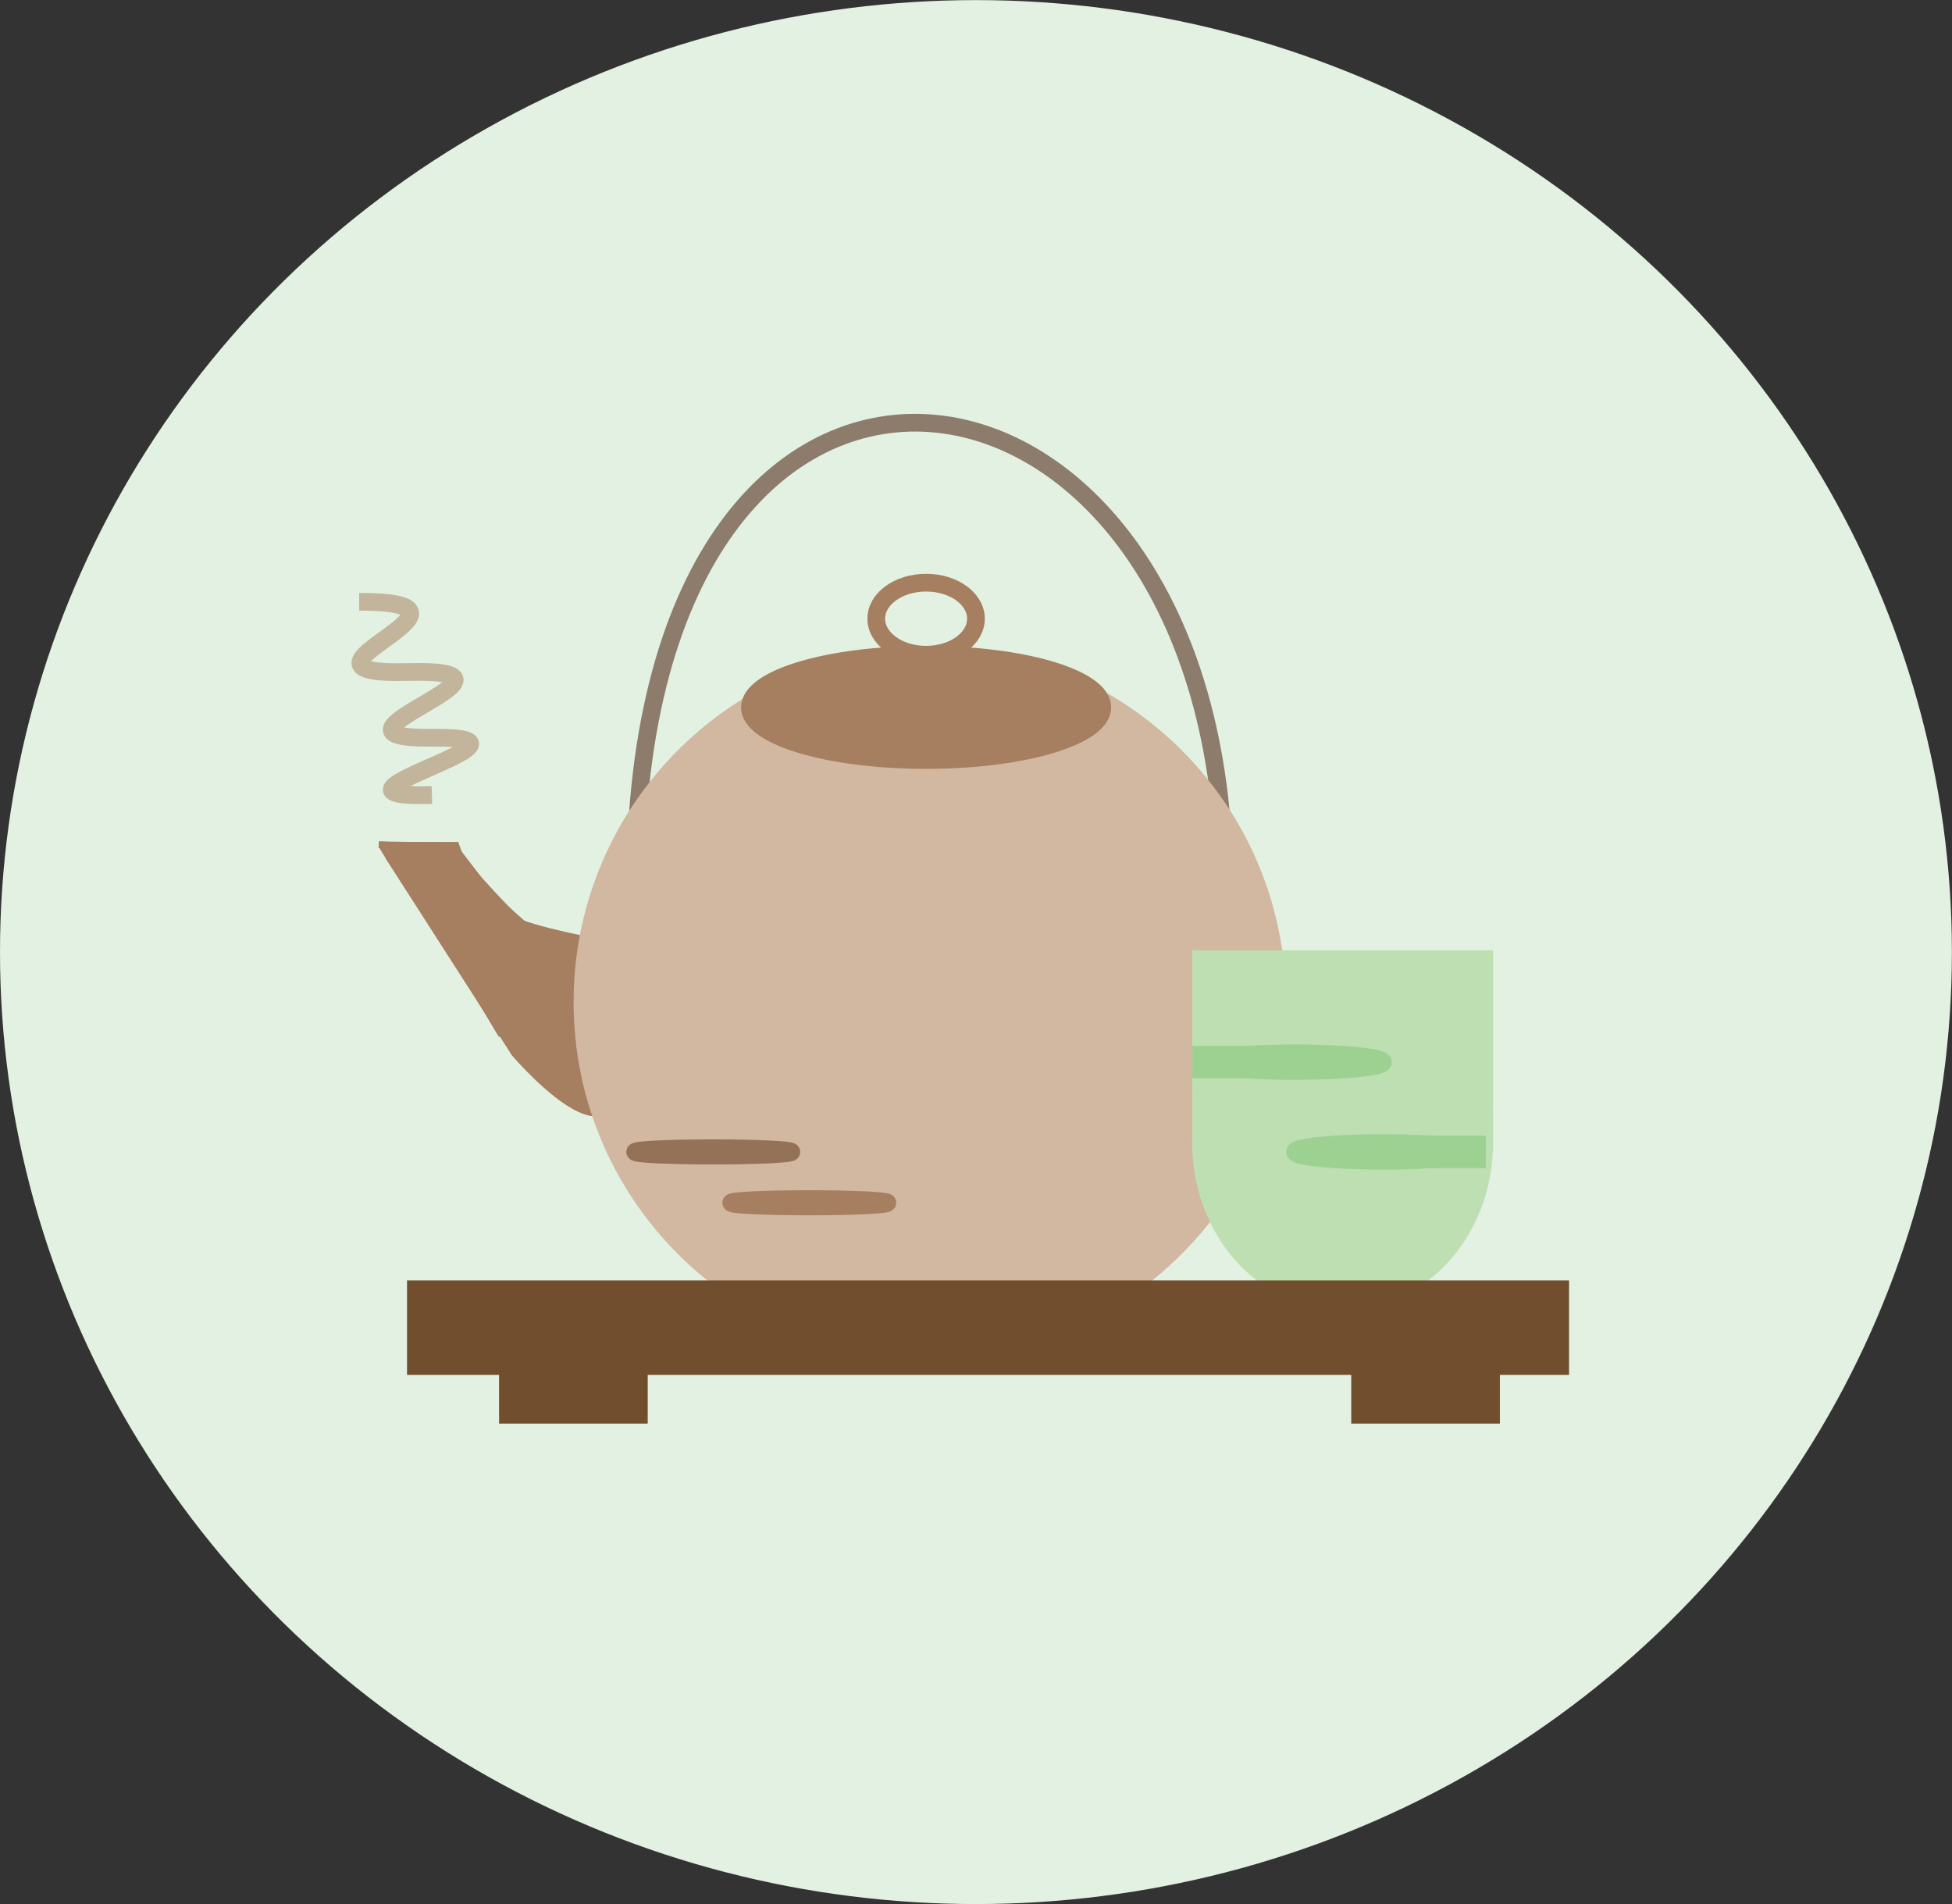 <?xml version="1.0" encoding="UTF-8"?>
<svg id="Layer_1" data-name="Layer 1" xmlns="http://www.w3.org/2000/svg" xmlns:xlink="http://www.w3.org/1999/xlink" viewBox="0 0 196.19 191.33">
  <rect x="0" y="0" width="196.19" height="191.33" fill="#333333" stroke="none"/>
  <defs>
    <style>
      .cls-1 {
        fill: #e3f1e2;
      }

      .cls-1, .cls-2, .cls-3, .cls-4, .cls-5, .cls-6, .cls-7 {
        stroke-width: 0px;
      }

      .cls-8 {
        stroke: #bddfb2;
      }

      .cls-8, .cls-9, .cls-10, .cls-11, .cls-12, .cls-5, .cls-13, .cls-14, .cls-15, .cls-16, .cls-17 {
        fill: none;
      }

      .cls-8, .cls-9, .cls-10, .cls-11, .cls-12, .cls-13, .cls-14, .cls-15, .cls-16, .cls-17 {
        stroke-miterlimit: 10;
      }

      .cls-8, .cls-9, .cls-10, .cls-11, .cls-12, .cls-13, .cls-14, .cls-16, .cls-17 {
        stroke-width: 1.78px;
      }

      .cls-9 {
        stroke: #8d7b6b;
      }

      .cls-10 {
        stroke: #9dd192;
      }

      .cls-2 {
        fill: #9dd192;
      }

      .cls-3 {
        fill: #704e2e;
      }

      .cls-4 {
        fill: #bddfb2;
      }

      .cls-11 {
        stroke: #c2b59b;
      }

      .cls-12 {
        stroke: #d2b8a0;
      }

      .cls-13 {
        stroke: #e3f1e2;
      }

      .cls-18 {
        clip-path: url(#clippath-1);
      }

      .cls-14, .cls-15 {
        stroke: #a57f60;
      }

      .cls-6 {
        fill: #d2b8a0;
      }

      .cls-15 {
        stroke-width: .45px;
      }

      .cls-19 {
        clip-path: url(#clippath);
      }

      .cls-16 {
        stroke: #704e2e;
      }

      .cls-17 {
        stroke: #947257;
      }

      .cls-7 {
        fill: #a57f60;
      }
    </style>
    <clipPath id="clippath">
      <rect class="cls-5" y="0" width="196.19" height="191.33"/>
    </clipPath>
    <clipPath id="clippath-1">
      <rect class="cls-5" y="0" width="196.19" height="191.33"/>
    </clipPath>
  </defs>
  <g id="Artwork_4" data-name="Artwork 4">
    <g class="cls-19">
      <g class="cls-18">
        <path class="cls-1" d="M195.3,95.67c0,52.34-43.52,94.77-97.2,94.77S.89,148.01.89,95.67,44.41.89,98.09.89s97.2,42.43,97.2,94.77"/>
        <ellipse class="cls-13" cx="98.09" cy="95.67" rx="97.2" ry="94.77"/>
        <path class="cls-9" d="M123.05,89.11c0-57.95-59.2-66.27-59.2,0"/>
        <path class="cls-7" d="M78.6,99.11c-.17-.37-.32-.58-.67-.68-2.87-.85-19.63-2.95-25.7-5.13-2.13-1.67-4.74-5.04-6.83-6.91-.32-.25-.84-.44-1.44-.61-1.28-.04-2.56-.07-3.84-.11l10.55,17.68c6.65,1.12,31.78,6.39,27.94-4.25"/>
        <path class="cls-14" d="M78.6,99.11c-.17-.37-.32-.58-.67-.68-2.87-.85-19.63-2.95-25.7-5.13-2.13-1.67-4.74-5.04-6.83-6.91-.32-.25-.84-.44-1.44-.61-1.28-.04-2.56-.07-3.84-.11l10.55,17.68c6.65,1.12,31.78,6.39,27.94-4.25Z"/>
        <path class="cls-7" d="M60.63,99.52c5.55,22.36-8.44,6.02-8.44,6.02l-6.06-11.56,1.42-6.02"/>
        <path class="cls-14" d="M60.63,99.52c5.55,22.36-8.44,6.02-8.44,6.02l-6.06-11.56,1.42-6.02"/>
        <path class="cls-7" d="M56.66,108.64c5.73,0,5.75-8.91,0-8.91s-5.75,8.91,0,8.91"/>
        <path class="cls-7" d="M55.05,107.76c5.73,0,5.75-8.91,0-8.91s-5.75,8.91,0,8.91"/>
        <path class="cls-7" d="M55,107.76c5.73,0,5.75-8.91,0-8.91s-5.75,8.91,0,8.91"/>
        <path class="cls-7" d="M56.54,108.49c5.73,0,5.75-8.91,0-8.91s-5.75,8.91,0,8.91"/>
        <path class="cls-7" d="M57.11,109.06c5.73,0,5.75-8.91,0-8.91s-5.75,8.91,0,8.91"/>
        <path class="cls-7" d="M56.96,108.99c5.73,0,5.75-8.91,0-8.91s-5.75,8.91,0,8.91"/>
        <path class="cls-6" d="M128.36,100.7c0,19.28-15.63,34.91-34.91,34.91s-34.91-15.63-34.91-34.91,15.63-34.91,34.91-34.91,34.91,15.63,34.91,34.91"/>
        <path class="cls-12" d="M128.36,100.7c0,19.28-15.63,34.91-34.91,34.91s-34.91-15.63-34.91-34.91,15.63-34.91,34.91-34.91,34.91,15.63,34.91,34.91Z"/>
        <rect class="cls-3" x="51.05" y="135.62" width="13.16" height="6.54"/>
        <rect class="cls-16" x="51.05" y="135.62" width="13.16" height="6.54"/>
        <rect class="cls-3" x="136.7" y="135.62" width="13.16" height="6.54"/>
        <rect class="cls-16" x="136.7" y="135.62" width="13.16" height="6.54"/>
        <rect class="cls-4" x="120.71" y="96.38" width="28.46" height="18.48"/>
        <rect class="cls-8" x="120.71" y="96.38" width="28.46" height="18.48"/>
        <path class="cls-4" d="M149.17,114.86c0,8.79-6.37,15.91-14.23,15.91s-14.23-7.12-14.23-15.91,6.37-15.91,14.23-15.91,14.23,7.12,14.23,15.91"/>
        <ellipse class="cls-8" cx="134.94" cy="114.86" rx="14.23" ry="15.91"/>
        <rect class="cls-3" x="41.8" y="129.55" width="115.01" height="7.72"/>
        <rect class="cls-16" x="41.8" y="129.55" width="115.01" height="7.72"/>
        <path class="cls-2" d="M138.99,106.73c0,.49-3.95.89-8.83.89s-8.83-.4-8.83-.89,3.95-.89,8.83-.89,8.83.4,8.83.89"/>
        <ellipse class="cls-10" cx="130.16" cy="106.73" rx="8.83" ry=".89"/>
        <rect class="cls-2" x="120.71" y="105.98" width="8.24" height="1.48"/>
        <rect class="cls-10" x="120.71" y="105.98" width="8.24" height="1.48"/>
        <path class="cls-2" d="M130.16,115.75c0-.49,3.95-.89,8.83-.89s8.83.4,8.83.89-3.95.89-8.83.89-8.83-.4-8.83-.89"/>
        <ellipse class="cls-10" cx="138.99" cy="115.75" rx="8.83" ry=".89"/>
        <rect class="cls-2" x="140.2" y="115.01" width="8.24" height="1.48"/>
        <rect class="cls-10" x="140.2" y="115.01" width="8.24" height="1.48"/>
        <path class="cls-14" d="M39.51,85.79c4.23,6.59,8.45,13.17,12.68,19.76"/>
        <line class="cls-15" x1="38.32" y1="84.86" x2="39.57" y2="86.83"/>
        <line class="cls-15" x1="38.26" y1="84.99" x2="39.1" y2="86.36"/>
        <line class="cls-15" x1="38.09" y1="84.77" x2="45.26" y2="84.9"/>
        <line class="cls-15" x1="38.1" y1="84.88" x2="39.15" y2="84.96"/>
        <line class="cls-15" x1="45.04" y1="84.83" x2="45.05" y2="85.68"/>
        <line class="cls-15" x1="38.09" y1="84.77" x2="45.59" y2="85.26"/>
        <line class="cls-15" x1="44.79" y1="84.9" x2="45.6" y2="84.94"/>
        <line class="cls-15" x1="45.22" y1="84.89" x2="45.61" y2="84.91"/>
        <line class="cls-15" x1="45.63" y1="84.71" x2="46.63" y2="89.14"/>
        <line class="cls-15" x1="45.53" y1="84.9" x2="45.81" y2="84.9"/>
        <line class="cls-15" x1="45.84" y1="84.64" x2="46.1" y2="88.14"/>
        <rect class="cls-15" x="38.5" y="84.83" width="7.34" height=".25"/>
        <line class="cls-15" x1="38.07" y1="84.99" x2="39.39" y2="85.1"/>
        <line class="cls-15" x1="45.61" y1="84.91" x2="51.56" y2="92.66"/>
        <line class="cls-15" x1="45.85" y1="84.72" x2="48.86" y2="92.85"/>
        <path class="cls-7" d="M110.79,71.08c0,2.92-7.93,5.29-17.71,5.29s-17.71-2.37-17.71-5.29,7.93-5.29,17.71-5.29,17.71,2.37,17.71,5.29"/>
        <ellipse class="cls-14" cx="93.08" cy="71.08" rx="17.71" ry="5.29"/>
        <path class="cls-14" d="M98.09,62.17c0,2-2.24,3.62-5.01,3.62s-5.01-1.62-5.01-3.62,2.24-3.62,5.01-3.62,5.01,1.62,5.01,3.62Z"/>
        <path class="cls-7" d="M79.54,115.75c0-.2-3.51-.37-7.85-.37s-7.85.16-7.85.37,3.51.37,7.85.37,7.85-.16,7.85-.37"/>
        <path class="cls-17" d="M79.54,115.75c0-.2-3.51-.37-7.85-.37s-7.85.16-7.85.37,3.51.37,7.85.37,7.85-.16,7.85-.37Z"/>
        <path class="cls-7" d="M89.19,120.86c0-.2-3.51-.37-7.85-.37s-7.85.16-7.85.37,3.51.37,7.85.37,7.85-.16,7.85-.37"/>
        <path class="cls-14" d="M89.19,120.86c0-.2-3.51-.37-7.85-.37s-7.85.16-7.85.37,3.51.37,7.85.37,7.85-.16,7.85-.37Z"/>
        <path class="cls-11" d="M36.1,60.47c15.23,0-9.73,7.44,4.93,7.06,14.66-.38-11.09,6.76,2.38,6.6,13.47-.17-13.86,6.14,0,5.76"/>
      </g>
    </g>
  </g>
</svg>